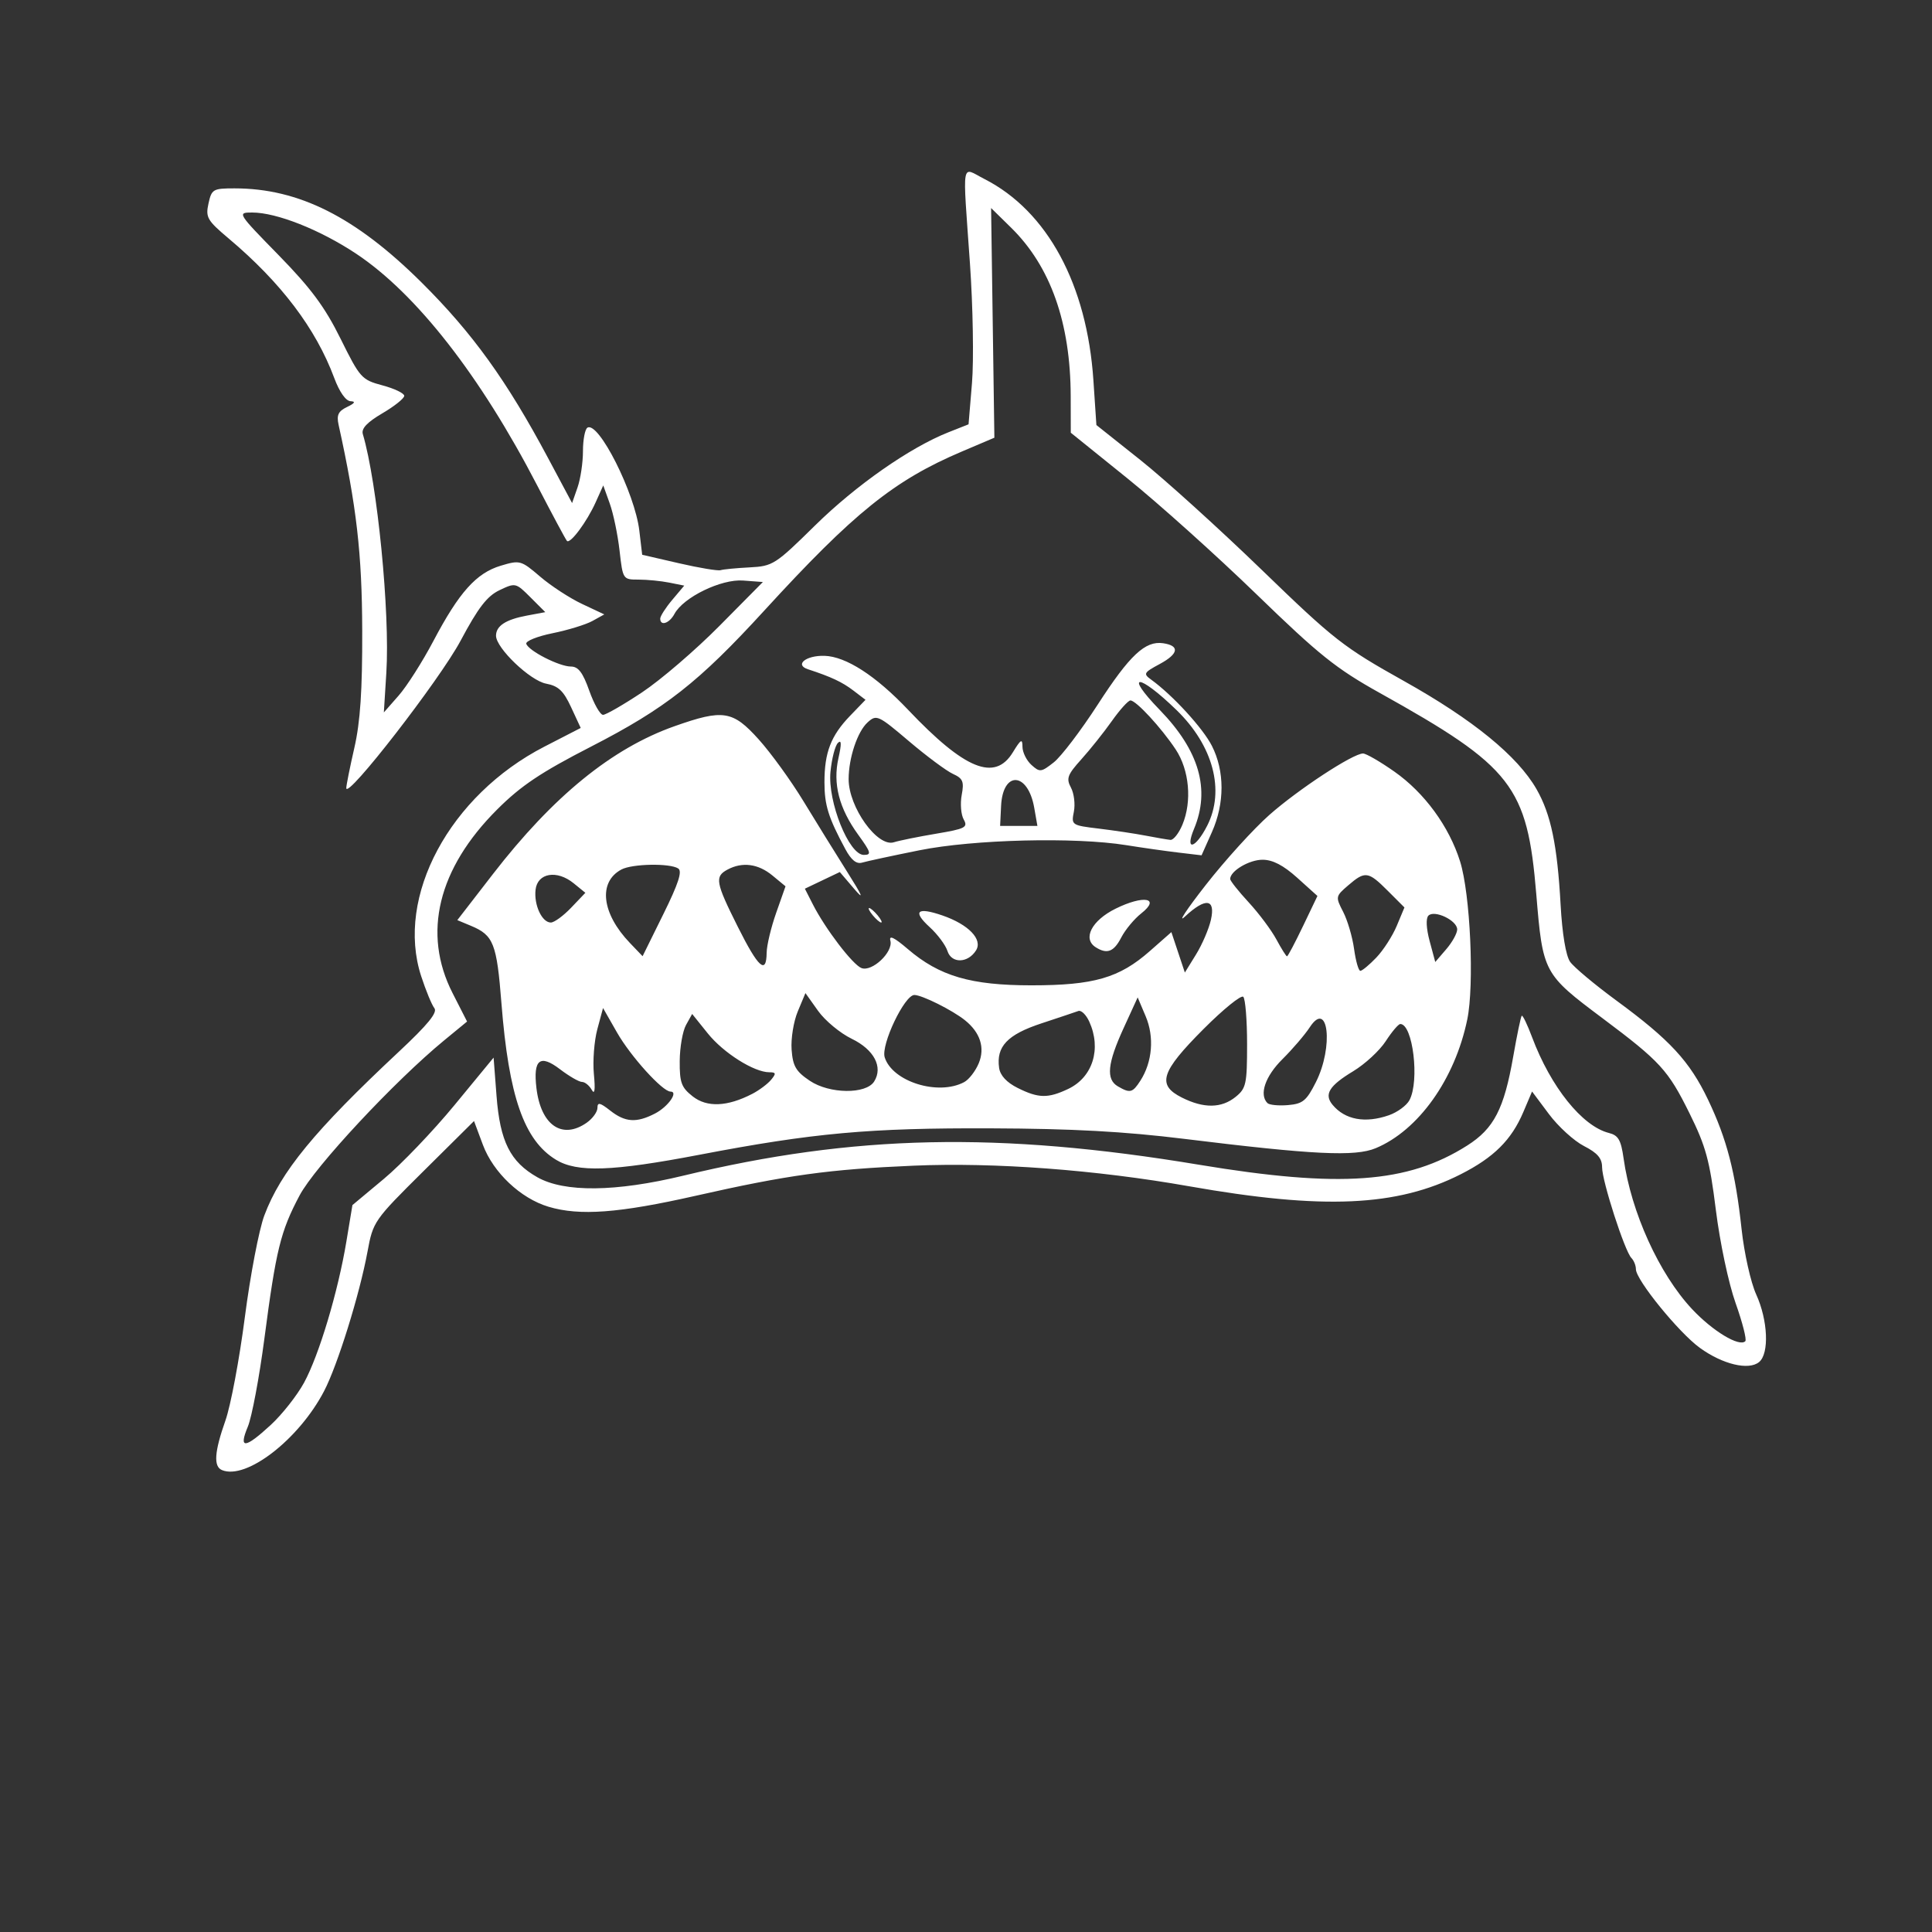 <?xml version="1.0" encoding="UTF-8" standalone="no"?>
<!-- Created with Inkscape (http://www.inkscape.org/) -->

<svg
   xmlns:dc="http://purl.org/dc/elements/1.1/"
   xmlns:cc="http://creativecommons.org/ns#"
   xmlns:rdf="http://www.w3.org/1999/02/22-rdf-syntax-ns#"
   xmlns:svg="http://www.w3.org/2000/svg"
   xmlns="http://www.w3.org/2000/svg"
   xmlns:sodipodi="http://sodipodi.sourceforge.net/DTD/sodipodi-0.dtd"
   xmlns:inkscape="http://www.inkscape.org/namespaces/inkscape"
   version="1.1"
   id="svg3690"
   width="533.333"
   height="533.333"
   viewBox="0 0 533.333 533.333"
   sodipodi:docname="idios-vector-logo.svg"
   inkscape:version="0.92.1 r15371">
  <rect x="0" y="0" width="533.333" height="533.333" fill="#333333" stroke="none"/>
  <defs
     id="defs3694" />
  <sodipodi:namedview
     pagecolor="#ffffff"
     bordercolor="#666666"
     borderopacity="1"
     objecttolerance="10"
     gridtolerance="10"
     guidetolerance="10"
     inkscape:pageopacity="0"
     inkscape:pageshadow="2"
     inkscape:window-width="1378"
     inkscape:window-height="797"
     id="namedview3692"
     showgrid="false"
     inkscape:zoom="0.35355339"
     inkscape:cx="937.02312"
     inkscape:cy="100.4315"
     inkscape:window-x="520"
     inkscape:window-y="119"
     inkscape:window-maximized="0"
     inkscape:current-layer="svg3690" />
  <path
     inkscape:connector-curvature="0"
     id="path3702"
     d="m 61.26,405.811 c -2.361,-0.992 -2.072,-5.056 0.972,-13.674 1.451,-4.109 3.86,-16.921 5.352,-28.471 1.493,-11.551 3.913,-24.206 5.379,-28.122 4.515,-12.067 13.873,-23.458 37.164,-45.238 7.984,-7.466 10.718,-10.819 9.783,-12 -0.713,-0.901 -2.352,-4.871 -3.641,-8.822 -7.159,-21.934 7.859,-49.913 34.015,-63.374 l 10.024,-5.159 -2.65,-5.716 c -2.109,-4.549 -3.518,-5.878 -6.903,-6.513 -4.425,-0.83 -13.828,-9.826 -13.828,-13.23 0,-2.704 2.692,-4.468 8.467,-5.547 l 5.134,-0.96 -4.093,-4.093 c -4.034,-4.034 -4.158,-4.062 -8.536,-1.974 -3.435,1.638 -5.872,4.8 -10.741,13.933 -5.751,10.789 -31.565,44.073 -31.565,40.7 0,-0.758 1.004,-5.767 2.232,-11.131 1.635,-7.148 2.215,-15.809 2.168,-32.421 -0.059,-21.167 -1.566,-34.265 -6.527,-56.748 -0.59,-2.675 -0.08,-3.739 2.354,-4.91 2.137,-1.028 2.435,-1.523 0.955,-1.585 -1.311,-0.055 -3.075,-2.567 -4.511,-6.424 C 87.18,90.685 77.595,78.022 63.114,65.825 c -5.914,-4.981 -6.399,-5.823 -5.561,-9.641 0.871,-3.967 1.244,-4.183 7.199,-4.183 17.733,0 33.411,7.89 51.622,25.977 14.065,13.97 23.495,27.058 34.917,48.459 l 6.637,12.436 1.5,-4.301 c 0.825,-2.366 1.5,-6.877 1.5,-10.024 0,-3.147 0.554,-6.065 1.231,-6.483 3.051,-1.886 13.099,18.035 14.327,28.406 l 0.79,6.675 10.159,2.342 c 5.587,1.288 10.759,2.148 11.492,1.912 0.733,-0.236 4.333,-0.583 8,-0.771 6.412,-0.328 7.101,-0.769 18.045,-11.543 11.302,-11.126 26.201,-21.539 36.844,-25.752 l 5.555,-2.199 0.948,-11.378 c 0.521,-6.258 0.271,-21.075 -0.555,-32.926 -2.057,-29.486 -2.528,-26.739 4.015,-23.401 17.34,8.846 28.288,29.087 30.059,55.572 l 0.825,12.333 12.132,9.644 c 6.673,5.304 21.753,18.954 33.513,30.334 19.99,19.344 22.543,21.34 39.258,30.69 19.049,10.655 31.378,20.715 36.607,29.867 3.96,6.932 5.723,15.397 6.635,31.863 0.447,8.068 1.45,14.1 2.623,15.775 1.045,1.491 6.813,6.318 12.819,10.727 14.716,10.801 20.192,16.727 25.257,27.331 5.198,10.881 7.556,19.988 9.265,35.771 0.715,6.6 2.529,14.7 4.032,18 3.244,7.124 3.641,16.302 0.806,18.655 -2.862,2.375 -10.06,0.655 -16.362,-3.91 -5.817,-4.214 -17.652,-18.769 -17.652,-21.71 0,-1.009 -0.56,-2.405 -1.244,-3.101 -1.841,-1.875 -8.09,-21.214 -8.09,-25.038 0,-2.47 -1.259,-3.947 -5,-5.865 -2.75,-1.41 -7.1,-5.375 -9.667,-8.809 l -4.667,-6.245 -2.414,5.679 c -3.271,7.695 -8.124,12.521 -17.253,17.157 -17.624,8.949 -37.989,9.852 -75,3.325 -25.803,-4.551 -53.699,-6.638 -76,-5.687 -23.465,1.001 -34.842,2.571 -60.216,8.311 -21.209,4.797 -32.035,5.603 -40.64,3.025 -7.69,-2.304 -15.247,-9.439 -18.101,-17.09 l -2.45,-6.567 -13.922,13.803 c -13.711,13.593 -13.946,13.931 -15.485,22.269 -2.182,11.816 -8.254,31.319 -11.977,38.466 -6.965,13.372 -21.517,24.623 -28.21,21.811 z m 13.457,-12.427 c 3.152,-2.905 7.301,-8.168 9.221,-11.696 4.141,-7.608 9.378,-25.087 11.692,-39.022 l 1.66,-10 8.713,-7.271 c 4.792,-3.999 13.56,-13.16 19.485,-20.357 l 10.772,-13.086 0.81,10.575 c 0.964,12.588 3.788,18.215 11.265,22.45 7.459,4.225 21.6,4.075 40.278,-0.429 47.114,-11.36 87.103,-12.212 142.31,-3.034 38.993,6.483 57.648,5.152 74.1,-5.287 7.387,-4.687 10.182,-10.096 12.716,-24.613 1.032,-5.911 2.085,-10.957 2.34,-11.211 0.255,-0.255 1.536,2.4 2.848,5.9 5.155,13.755 13.861,24.607 21.223,26.455 2.594,0.651 3.333,1.934 4.046,7.019 2.083,14.869 9.809,31.879 18.886,41.584 5.695,6.089 13.06,10.535 14.713,8.882 0.43,-0.43 -0.774,-5.161 -2.677,-10.513 -1.946,-5.473 -4.332,-16.73 -5.453,-25.73 -1.706,-13.692 -2.755,-17.539 -7.27,-26.667 -5.911,-11.949 -8.063,-14.301 -24.03,-26.258 -16.295,-12.203 -16.47,-12.53 -18.271,-34.239 -2.476,-29.844 -6.605,-35.155 -43.167,-55.527 -12.076,-6.729 -16.752,-10.469 -34.029,-27.222 -11.016,-10.682 -27.066,-25.094 -35.667,-32.028 L 295.593,119.453 295.57,109.393 c -0.047,-20.258 -5.552,-35.84 -16.441,-46.529 l -5.536,-5.435 0.453,31.701 0.453,31.701 -8.955,3.806 c -18.735,7.962 -29.836,16.898 -54.572,43.926 -18.119,19.797 -27.29,26.998 -47.83,37.552 -13.861,7.123 -19.301,10.764 -25.88,17.324 -16.38,16.334 -20.733,34.23 -12.332,50.705 l 4.005,7.855 -6.339,5.211 c -13.703,11.266 -35.683,34.844 -39.904,42.806 -5.246,9.896 -6.489,14.953 -9.706,39.488 -1.407,10.728 -3.466,21.678 -4.575,24.333 -2.605,6.236 -0.814,6.107 6.303,-0.454 z m 78.737,-73.252 c -8.794,-5.363 -13.011,-17.478 -15.027,-43.167 -1.298,-16.543 -2.182,-18.791 -8.417,-21.393 l -3.766,-1.572 9.794,-12.667 c 16.65,-21.534 32.901,-34.768 50.192,-40.873 13.422,-4.739 16.039,-4.325 23.225,3.666 3.359,3.736 8.9,11.386 12.312,17 3.413,5.614 8.856,14.407 12.096,19.54 4.257,6.745 4.793,8.047 1.931,4.696 l -3.961,-4.637 -4.823,2.3 -4.823,2.3 2.209,4.338 c 3.438,6.75 10.988,16.639 13.417,17.571 2.927,1.123 8.797,-4.417 7.982,-7.533 -0.431,-1.647 1.024,-0.955 4.818,2.293 8.732,7.474 17.369,10.007 34.126,10.007 17.217,0 24.243,-2.032 32.665,-9.445 l 5.959,-5.245 1.86,5.581 1.86,5.581 3.08,-4.983 c 1.694,-2.741 3.545,-7.047 4.114,-9.569 1.32,-5.855 -1.457,-6.212 -7.148,-0.919 -2.169,2.017 0.408,-1.9 5.726,-8.704 5.318,-6.804 13.216,-15.504 17.552,-19.333 8.018,-7.081 23.086,-16.962 25.866,-16.962 0.842,0 4.733,2.25 8.647,5 8.313,5.841 15.093,15.108 18.14,24.791 2.827,8.986 3.966,34.097 1.979,43.665 -3.418,16.465 -13.45,30.562 -25.26,35.499 -5.7,2.382 -17.167,1.825 -52.853,-2.57 -16.568,-2.041 -30.918,-2.823 -53.333,-2.907 -33.634,-0.127 -48.984,1.262 -80.449,7.28 -24.161,4.621 -33.821,4.956 -39.69,1.377 z m 8.51,-10.208 c 1.63,-1.142 2.963,-2.985 2.963,-4.097 0,-1.618 0.7,-1.47 3.513,0.742 4.151,3.265 7.256,3.469 12.391,0.813 3.599,-1.861 6.547,-6.049 4.258,-6.049 -2.201,0 -10.986,-9.703 -14.746,-16.285 l -3.873,-6.781 -1.577,5.857 c -0.867,3.221 -1.295,8.793 -0.95,12.383 0.419,4.363 0.222,5.802 -0.594,4.343 -0.672,-1.2 -1.885,-2.183 -2.696,-2.183 -0.811,0 -3.546,-1.58 -6.078,-3.511 -5.529,-4.217 -7.432,-2.685 -6.489,5.229 1.22,10.248 7.098,14.289 13.878,9.54 z m 221.459,-2.065 c 2.325,-0.81 4.872,-2.678 5.659,-4.149 2.843,-5.311 0.94,-21.087 -2.535,-21.027 -0.524,0.009 -2.328,2.139 -4.009,4.733 -1.681,2.594 -5.72,6.326 -8.976,8.293 -6.656,4.02 -8.107,6.38 -5.704,9.276 3.433,4.136 8.998,5.164 15.565,2.875 z M 207.644,301.974 c 1.912,-0.989 4.256,-2.737 5.209,-3.886 1.454,-1.753 1.377,-2.088 -0.484,-2.088 -4.201,0 -12.648,-5.33 -16.968,-10.706 l -4.331,-5.389 -1.692,3.047 c -0.93,1.676 -1.713,6.154 -1.739,9.95 -0.041,5.955 0.451,7.295 3.584,9.759 3.936,3.096 9.556,2.861 16.42,-0.689 z m 133.468,0.811 c 2.886,-2.337 3.148,-3.546 3.148,-14.556 0,-6.604 -0.473,-12.479 -1.05,-13.057 -0.578,-0.578 -5.513,3.422 -10.968,8.889 -11.812,11.838 -12.947,15.427 -5.982,18.925 6.051,3.038 10.933,2.972 14.852,-0.201 z m 22.148,-4.067 c 4.913,-9.743 3.424,-22.978 -1.703,-15.13 -1.346,2.06 -4.738,6.019 -7.539,8.798 -4.755,4.718 -6.483,9.779 -4.139,12.123 0.524,0.524 3.074,0.774 5.667,0.556 4.092,-0.344 5.11,-1.182 7.714,-6.346 z m -68.386,1.885 c 6.779,-3.217 9.238,-11.079 5.815,-18.591 -0.864,-1.896 -2.214,-3.212 -3,-2.925 -0.786,0.288 -5.388,1.829 -10.226,3.426 -9.371,3.092 -12.49,6.381 -11.655,12.288 0.294,2.083 2.08,4.012 5.119,5.53 5.742,2.869 8.366,2.92 13.947,0.271 z m -53.554,-2.063 c 2.499,-3.987 -0.028,-8.792 -6.192,-11.776 -3.195,-1.547 -7.379,-5.019 -9.298,-7.715 l -3.488,-4.903 -2.111,5.053 c -1.161,2.779 -1.929,7.527 -1.707,10.55 0.336,4.572 1.181,6.02 5.025,8.602 5.44,3.655 15.532,3.762 17.772,0.189 z m 73.478,-0.206 c 3.32,-5.155 3.891,-12.069 1.468,-17.784 l -2.211,-5.216 -3.897,8.514 c -4.465,9.754 -4.889,14.109 -1.564,16.045 3.362,1.958 4.05,1.785 6.204,-1.56 z m -48.633,0.384 c 1.318,-0.705 3.129,-3.051 4.024,-5.212 1.766,-4.265 0.412,-8.48 -3.813,-11.869 -3.463,-2.777 -11.863,-6.97 -13.964,-6.97 -2.724,0 -9.279,13.781 -8.188,17.216 2.136,6.73 14.779,10.668 21.942,6.835 z m 113.775,-34.384 c 1.932,-2.017 4.467,-5.953 5.635,-8.748 l 2.123,-5.081 -4.585,-4.585 c -5.424,-5.424 -6.261,-5.539 -10.945,-1.51 -3.504,3.014 -3.532,3.16 -1.385,7.31 1.204,2.329 2.561,6.945 3.016,10.258 0.454,3.313 1.232,6.023 1.728,6.023 0.496,0 2.483,-1.65 4.415,-3.667 z m -168.303,-1.333 c 0.024,-2.017 1.205,-6.967 2.625,-11 l 2.581,-7.333 -3.625,-2.993 c -3.92,-3.237 -8.295,-3.812 -12.379,-1.626 -3.598,1.926 -3.313,3.511 2.837,15.799 5.664,11.316 7.888,13.315 7.961,7.154 z m 190.623,-6.436 c 0,-2.481 -6.289,-5.482 -7.95,-3.794 -0.727,0.738 -0.59,3.542 0.342,7.01 l 1.553,5.779 3.028,-3.52 c 1.665,-1.936 3.028,-4.4 3.028,-5.474 z M 187.215,239.738 c -2.352,-1.495 -12.7,-1.302 -15.679,0.293 -6.47,3.463 -5.464,12.117 2.359,20.283 l 3.493,3.647 5.724,-11.596 c 4.187,-8.482 5.289,-11.873 4.102,-12.627 z m 172.479,15.929 3.987,-8.333 -5.549,-5 c -3.847,-3.466 -6.793,-5 -9.606,-5 -3.703,0 -8.934,3.114 -8.934,5.318 0,0.498 2.302,3.399 5.116,6.447 2.814,3.048 6.25,7.648 7.637,10.222 1.386,2.574 2.709,4.68 2.94,4.68 0.231,0 2.214,-3.75 4.407,-8.333 z m -202.017,-5.104 3.916,-4.104 -3.23,-2.629 c -4.626,-3.765 -9.984,-2.863 -10.519,1.772 -0.486,4.21 1.771,9.066 4.213,9.066 0.937,0 3.466,-1.847 5.62,-4.104 z m 103.871,11.961 c -0.518,-1.631 -2.726,-4.596 -4.907,-6.588 -4.819,-4.402 -3.487,-5.63 3.502,-3.227 7.216,2.481 11.197,6.611 9.296,9.644 -2.244,3.58 -6.778,3.678 -7.891,0.171 z m 40.929,-1.028 c -3.704,-2.348 -1.128,-7.374 5.451,-10.638 7.776,-3.857 12.565,-2.998 7.129,1.278 -1.934,1.521 -4.42,4.513 -5.524,6.648 -2.059,3.981 -3.922,4.697 -7.056,2.711 z m -61.55,-8.829 c -0.913,-1.1 -1.36,-2 -0.993,-2 0.367,0 1.414,0.9 2.327,2 0.913,1.1 1.36,2 0.993,2 -0.367,0 -1.414,-0.9 -2.327,-2 z m -7.568,-18.265 c -4.692,-8.702 -5.766,-12.141 -5.766,-18.467 0,-8.228 1.784,-12.849 7.082,-18.342 l 4.252,-4.409 -3.333,-2.545 c -3.095,-2.363 -6.149,-3.796 -12.556,-5.89 -3.779,-1.235 -0.558,-3.852 4.562,-3.707 5.918,0.168 14.154,5.483 23.076,14.891 15.679,16.531 23.96,19.89 28.933,11.735 2.194,-3.599 2.643,-3.86 2.647,-1.54 0.003,1.536 1.112,3.796 2.466,5.02 2.309,2.09 2.689,2.047 6.17,-0.691 2.04,-1.605 7.501,-8.779 12.135,-15.943 8.835,-13.659 13.112,-17.674 18.053,-16.949 4.658,0.683 4.299,2.921 -0.921,5.732 -4.454,2.399 -4.617,2.7 -2.342,4.344 5.892,4.257 14.226,13.345 16.718,18.23 3.56,6.978 3.563,15.878 0.008,23.852 l -2.848,6.389 -6.384,-0.757 c -3.511,-0.416 -9.984,-1.336 -14.384,-2.045 -14.189,-2.286 -42.165,-1.594 -57.124,1.413 -7.449,1.497 -14.562,3.028 -15.807,3.401 -1.565,0.469 -2.996,-0.679 -4.637,-3.722 z m 3.572,-3.94 c -5.315,-7.337 -7.063,-14.111 -5.47,-21.199 0.885,-3.941 0.838,-5.168 -0.161,-4.169 -0.779,0.779 -1.7,4.373 -2.047,7.987 -0.792,8.241 5.099,22.919 9.198,22.919 2.191,0 2.007,-0.67 -1.519,-5.539 z m 21.477,-0.313 c 8.105,-1.366 8.848,-1.75 7.622,-3.941 -0.747,-1.335 -0.993,-4.378 -0.545,-6.762 0.694,-3.697 0.337,-4.551 -2.427,-5.811 -1.782,-0.812 -7.235,-4.865 -12.117,-9.007 -8.539,-7.244 -8.974,-7.442 -11.437,-5.213 -2.799,2.533 -5.223,9.78 -5.235,15.651 -0.015,7.754 7.952,18.883 12.487,17.444 1.47,-0.467 6.714,-1.529 11.653,-2.362 z m 74.85,-2.228 c 4.935,-9.711 1.653,-22.077 -8.468,-31.899 -10.583,-10.271 -14.625,-10.329 -4.658,-0.068 10.933,11.255 14.03,21.983 9.486,32.858 -2.619,6.268 0.374,5.535 3.639,-0.892 z m -6.848,-0.254 c 2.689,-6.452 1.916,-15.099 -1.86,-20.788 -3.985,-6.004 -10.963,-13.556 -12.491,-13.517 -0.622,0.016 -2.924,2.566 -5.115,5.667 -2.191,3.101 -5.98,7.854 -8.421,10.563 -3.86,4.284 -4.235,5.303 -2.883,7.83 0.855,1.598 1.217,4.591 0.805,6.652 -0.737,3.683 -0.617,3.763 6.866,4.665 4.188,0.505 10.015,1.379 12.949,1.943 2.933,0.564 6.011,1.092 6.838,1.172 0.828,0.08 2.318,-1.804 3.311,-4.187 z m -40.904,-4.667 c -1.738,-9.925 -8.676,-10.325 -9.152,-0.528 l -0.268,5.528 h 5.148 5.148 z M 177.261,191.111 c 5.148,-3.422 14.754,-11.672 21.347,-18.333 l 11.987,-12.111 -5.469,-0.408 c -6.05,-0.452 -16.486,4.627 -18.944,9.22 -1.4,2.616 -3.923,3.446 -3.923,1.291 0,-0.677 1.492,-3.004 3.315,-5.17 l 3.315,-3.939 -4.148,-0.83 c -2.281,-0.456 -6.096,-0.83 -8.476,-0.83 -4.299,0 -4.334,-0.053 -5.231,-7.985 -0.497,-4.392 -1.713,-10.242 -2.702,-13 l -1.799,-5.015 -2.1,4.667 c -2.427,5.395 -7.044,11.592 -7.931,10.647 -0.333,-0.356 -4.027,-7.247 -8.209,-15.313 C 132.572,103.668 114.92,81.075 98.321,70.041 88.376,63.429 76.361,58.667 69.627,58.667 c -4.181,0 -4.122,0.095 7.287,11.768 8.926,9.132 12.755,14.297 17.095,23.058 5.384,10.869 5.816,11.35 11.589,12.893 3.298,0.882 5.996,2.181 5.996,2.886 0,0.705 -2.719,2.876 -6.042,4.823 -4.197,2.459 -5.844,4.207 -5.395,5.723 4.009,13.533 7.532,49.305 6.491,65.907 l -0.686,10.941 4.101,-4.667 c 2.256,-2.567 6.571,-9.35 9.589,-15.075 7.082,-13.431 11.833,-18.738 18.588,-20.762 5.288,-1.584 5.594,-1.499 10.883,3.028 2.993,2.562 8.198,5.954 11.568,7.537 l 6.126,2.88 -3.278,1.813 c -1.803,0.997 -6.751,2.518 -10.995,3.379 -4.244,0.861 -7.512,2.179 -7.262,2.929 0.653,1.959 9.118,6.27 12.312,6.27 2.045,0 3.288,1.632 5.076,6.667 1.302,3.667 3.012,6.667 3.8,6.667 0.788,0 5.644,-2.8 10.792,-6.222 z"
     style="fill:#ffffff;stroke-width:1.333" />
</svg>

